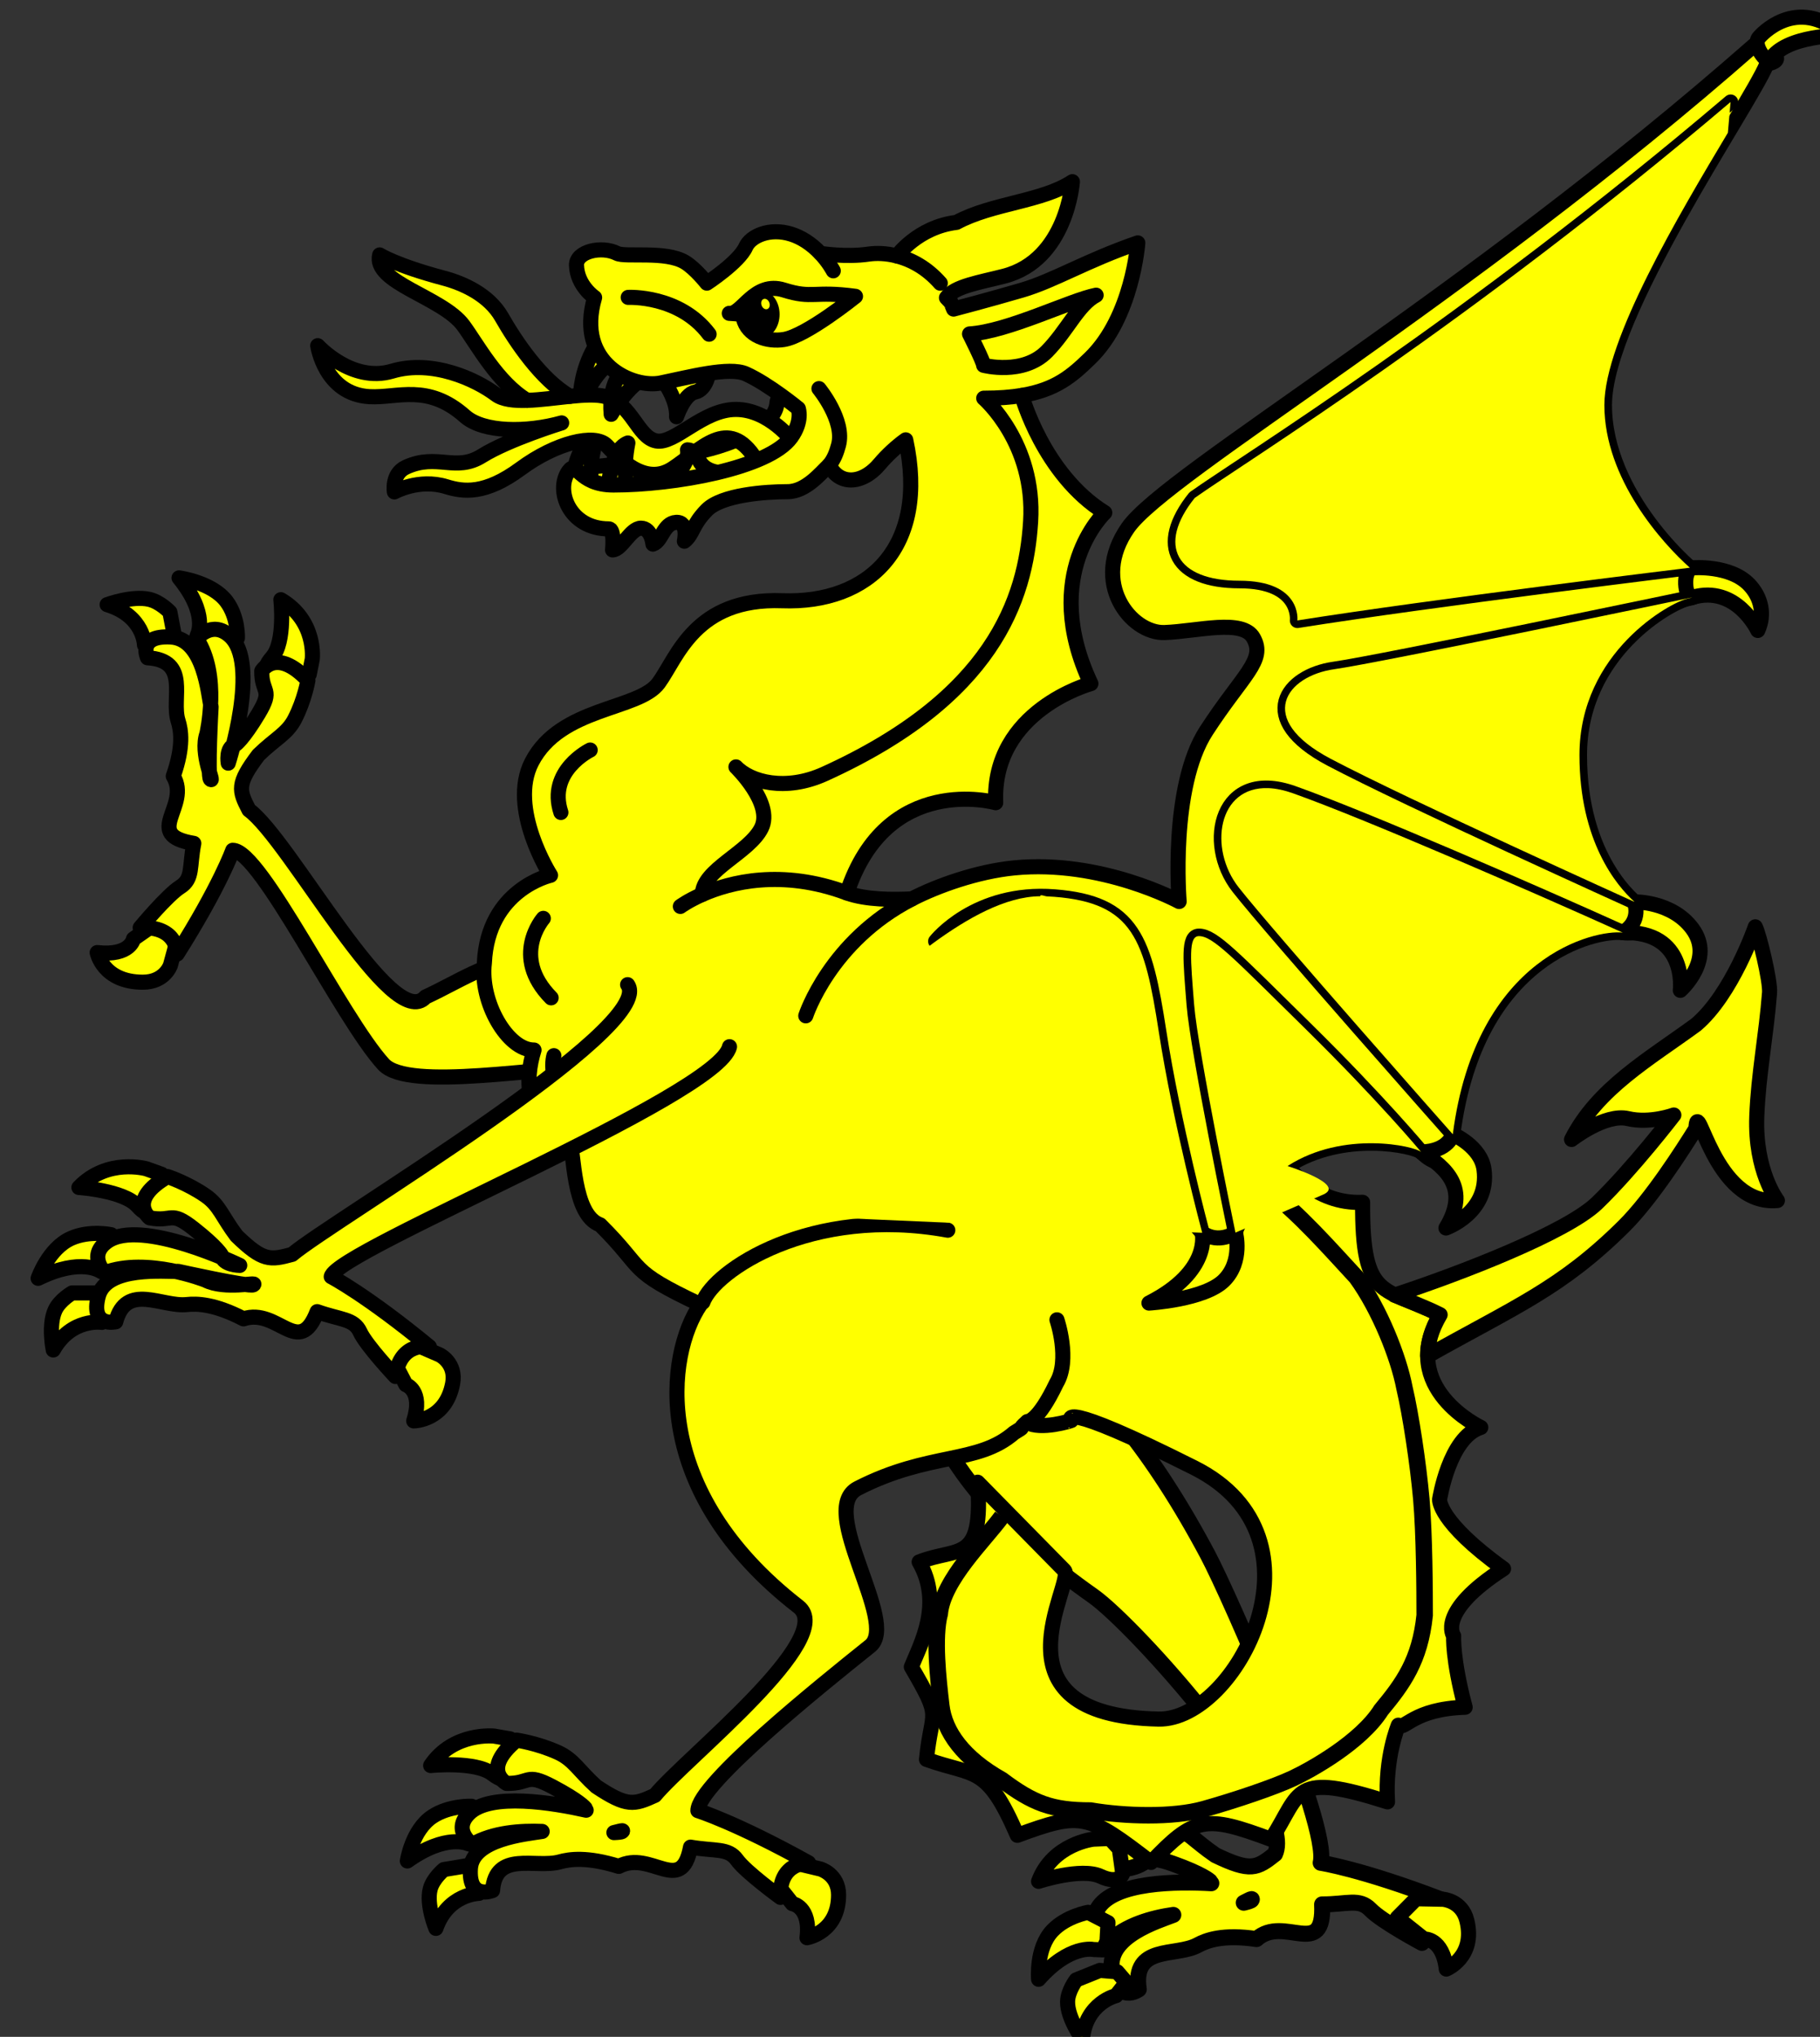 <?xml version="1.0" encoding="UTF-8" standalone="no"?>
<!-- Created with Inkscape (http://www.inkscape.org/) -->

<svg
   xmlns:i="http://ns.adobe.com/AdobeIllustrator/10.0/"
   xmlns:dc="http://purl.org/dc/elements/1.1/"
   xmlns:cc="http://creativecommons.org/ns#"
   xmlns:rdf="http://www.w3.org/1999/02/22-rdf-syntax-ns#"
   xmlns:svg="http://www.w3.org/2000/svg"
   xmlns="http://www.w3.org/2000/svg"
   xmlns:xlink="http://www.w3.org/1999/xlink"
   xmlns:sodipodi="http://sodipodi.sourceforge.net/DTD/sodipodi-0.dtd"
   xmlns:inkscape="http://www.inkscape.org/namespaces/inkscape"
   version="1.0"
   width="492.861"
   height="551.377"
   id="svg2"
   style="display:inline"
   sodipodi:version="0.32"
   inkscape:version="0.48.2 r9819"
   sodipodi:docname="wyvern.svg"
   inkscape:output_extension="org.inkscape.output.svg.inkscape">
  <rect width="100%" height="100%" fill="#333333" stroke="none"/>
  <sodipodi:namedview
     inkscape:window-height="1024"
     inkscape:window-width="1270"
     inkscape:pageshadow="2"
     inkscape:pageopacity="0.0"
     guidetolerance="10.0"
     gridtolerance="10.0"
     objecttolerance="10.0"
     borderopacity="1.0"
     bordercolor="#666666"
     pagecolor="#ffffff"
     id="base"
     showgrid="false"
     inkscape:zoom="0.64396327"
     inkscape:cx="-90.966271"
     inkscape:cy="270.08333"
     inkscape:window-x="207"
     inkscape:window-y="-4"
     inkscape:current-layer="body"
     fit-margin-top="0"
     fit-margin-left="0"
     fit-margin-right="0"
     fit-margin-bottom="0"
     inkscape:window-maximized="0" />
  <desc
     id="desc4">Blason Vide 3D</desc>
  <defs
     id="defs6">
    <linearGradient
       id="linearGradient2893">
      <stop
         id="stop2895"
         style="stop-color:#ffffff;stop-opacity:0.314"
         offset="0" />
      <stop
         id="stop2897"
         style="stop-color:#ffffff;stop-opacity:0.251"
         offset="0.19" />
      <stop
         id="stop2901"
         style="stop-color:#6b6b6b;stop-opacity:0.125"
         offset="0.6" />
      <stop
         id="stop2899"
         style="stop-color:#000000;stop-opacity:0.125"
         offset="1" />
    </linearGradient>
    <radialGradient
       cx="221.445"
       cy="226.331"
       r="300"
       fx="221.445"
       fy="226.331"
       id="radialGradient3163"
       xlink:href="#linearGradient2893"
       gradientUnits="userSpaceOnUse"
       gradientTransform="matrix(1.353,0,0,1.349,-215.351,145.224)" />
  </defs>
  <g
     id="body">
    <path
       inkscape:connector-curvature="0"
       id="path7241"
       d="m 208.918,508.189 5.658,7.132 c 0,0 5.032,0.734 3.963,9.219 0,0 8.552,-1.449 8.552,-11.591 0,-5.589 -4.92,-7.009 -4.92,-7.009 l -7.052,-1.684 z"
       i:knockout="Off"
       style="fill:#ffff00;stroke:#000000;stroke-width:4.089;stroke-linecap:round;stroke-linejoin:round;stroke-miterlimit:4;stroke-dasharray:none"
       sodipodi:nodetypes="cccsccc" />
    <path
       inkscape:connector-curvature="0"
       id="path7243"
       d="m 133.26,509.66 -3.547,2.869 c 0,0 -8.418,0.11 -11.673,9.481 0,0 -2.657,-6.318 -1.534,-10.66 0.733,-2.836 3.684,-5.26 3.684,-5.26 l 6.842,-1.145 4.495,1.37 z"
       i:knockout="Off"
       style="fill:#ffff00;stroke:#000000;stroke-width:4.089;stroke-linecap:round;stroke-linejoin:round;stroke-miterlimit:4;stroke-dasharray:none"
       sodipodi:nodetypes="cccccccc" />
    <path
       inkscape:connector-curvature="0"
       id="path7245"
       d="m 138.175,470.718 -4.362,-0.762 c 0,0 -11.029,-1.189 -17.192,7.968 0,0 12.176,-1.226 16.665,2.243 4.489,3.469 6.049,0.505 6.049,0.505 l 0.684,-6.662 z"
       i:knockout="Off"
       style="fill:#ffff00;stroke:#000000;stroke-width:4.089;stroke-linecap:round;stroke-linejoin:round;stroke-miterlimit:4;stroke-dasharray:none"
       sodipodi:nodetypes="ccccccc" />
    <path
       inkscape:connector-curvature="0"
       id="path7247"
       d="m 110.312,503.762 c 0,0 1.249,-8.387 6.809,-12.049 4.599,-3.029 10.578,-2.762 10.578,-2.762 l 4.577,3.859 -1.466,4.863 -1.629,2.038 -2.437,-0.63 c -6e-4,0 -5.927,-2.849 -16.431,4.681 z"
       i:knockout="Off"
       style="fill:#ffff00;stroke:#000000;stroke-width:4.089;stroke-linecap:round;stroke-linejoin:round;stroke-miterlimit:4;stroke-dasharray:none"
       sodipodi:nodetypes="cccccccc" />
    <path
       id="path7249"
       d="m 155.147,126.897 c 0,0 23.026,-1.994 35.194,-4.893 12.168,-2.899 19.656,-7.974 20.031,-12.685 0.374,-4.712 5.99,-1.813 5.99,-1.813 l 3.932,5.256 -6.365,13.773 -26.77,7.43 -23.213,1.813 -8.425,-4.712 z"
       i:knockout="Off"
       style="fill:#ffff00;stroke:#000000;stroke-width:4.089;stroke-linecap:round;stroke-linejoin:round;stroke-miterlimit:4;stroke-dasharray:none"
       inkscape:connector-curvature="0"
       sodipodi:nodetypes="ccsccccccc" />
    <path
       id="path7251"
       d="m 155.452,127.901 c 0,0 0.903,-8.204 6.215,-9.735 0,0 -2.599,7.985 -1.356,12.361 1.153,4.058 -1.017,0.766 -1.017,0.766 z"
       i:knockout="Off"
       style="fill:#ffff00;stroke:#000000;stroke-width:4.089;stroke-linecap:round;stroke-linejoin:round;stroke-miterlimit:4;stroke-dasharray:none"
       inkscape:connector-curvature="0"
       sodipodi:nodetypes="ccccc" />
    <path
       id="path7253"
       d="m 161.779,92.898 c 0,0 -4.971,6.782 -4.633,16.736 0,0 4.068,-9.736 8.702,-11.595 z"
       i:knockout="Off"
       style="fill:#ffff00;stroke:#000000;stroke-width:4.089;stroke-linecap:round;stroke-linejoin:round;stroke-miterlimit:4;stroke-dasharray:none"
       inkscape:connector-curvature="0"
       sodipodi:nodetypes="cccc" />
    <path
       id="path7255"
       d="m 204.735,124.432 c -7.55,-12.18 -15.099,-2.436 -22.649,2.436 -7.549,4.872 -14.679,-3.045 -17.826,-6.294 -3.146,-3.249 -13.63,-0.812 -23.277,6.294 -9.647,7.105 -15.519,6.294 -20.132,4.872 -7.427,-2.287 -14.051,1.421 -14.051,1.421 0,0 -0.839,-4.872 3.145,-6.699 8.418,-3.86 13.422,1.421 20.553,-3.045 7.13,-4.466 21.6,-8.933 21.6,-8.933 -9.437,2.639 -21.181,2.639 -26.214,-1.826 -10.066,-8.932 -18.245,-4.872 -25.794,-5.277 C 87.931,106.725 86.041,93.574 86.041,93.574 c 0,0 9.227,10.151 20.132,6.902 10.904,-3.248 22.729,2.249 28.1,6.294 1.855,1.396 4.933,1.727 8.481,1.612 -8.056,-4.828 -13.618,-15.321 -17.288,-20.289 -5.687,-7.698 -24.536,-11.572 -22.65,-19.084 0,0 4.404,2.842 17.406,6.294 5.262,1.397 12.202,4.528 15.627,10.52 3.749,6.556 10.714,17.005 18.514,21.462 3.816,-0.39 7.315,-0.58 9.688,0.095 7.13,2.03 8.598,10.962 13.631,11.977 5.033,1.015 12.582,-8.526 21.6,-8.526 9.018,0 15.519,8.73 15.519,8.73 l -2.951,4.314 -6.039,1.765 -1.076,-1.208 z"
       i:knockout="Off"
       style="fill:#ffff00;stroke:#000000;stroke-width:4.089;stroke-linecap:round;stroke-linejoin:round;stroke-miterlimit:4;stroke-dasharray:none"
       inkscape:connector-curvature="0"
       sodipodi:nodetypes="ccsscccccccccccccccccssccccc" />
    <path
       id="path7257"
       d="m 164.717,131.948 c 0,0 0.566,-10.173 5.311,-12.032 0,0 -1.695,8.094 0,12.032 l -4.181,0.766 z"
       i:knockout="Off"
       style="fill:#ffff00;stroke:#000000;stroke-width:4.089;stroke-linecap:round;stroke-linejoin:round;stroke-miterlimit:4;stroke-dasharray:none"
       inkscape:connector-curvature="0"
       sodipodi:nodetypes="ccccc" />
    <path
       id="path7259"
       d="m 180.424,131.292 c 0,0 6.44,-5.142 5.763,-9.517 0,0 2.034,0 2.937,2.406 1.334,3.551 5.763,3.72 5.763,3.72 l -2.372,2.954 z"
       i:knockout="Off"
       style="fill:#ffff00;stroke:#000000;stroke-width:4.089;stroke-linecap:round;stroke-linejoin:round;stroke-miterlimit:4;stroke-dasharray:none"
       inkscape:connector-curvature="0"
       sodipodi:nodetypes="cccccc" />
    <path
       id="path7261"
       d="m 168.785,100.226 c 0,0 -4.068,3.391 -3.277,11.924 0,0 4.634,-8.095 9.379,-9.955 l -2.485,-1.75 z"
       i:knockout="Off"
       style="fill:#ffff00;stroke:#000000;stroke-width:4.089;stroke-linecap:round;stroke-linejoin:round;stroke-miterlimit:4;stroke-dasharray:none"
       inkscape:connector-curvature="0"
       sodipodi:nodetypes="ccccc" />
    <path
       id="path7263"
       d="m 180.389,104.203 c 0,0 3.082,4.487 2.824,8.612 0,0 2.011,-6.059 5.002,-6.674 3.251,-0.669 3.822,-5.744 3.822,-5.744 l -9.557,0.51 z"
       i:knockout="Off"
       style="fill:#ffff00;stroke:#000000;stroke-width:4.089;stroke-linecap:round;stroke-linejoin:round;stroke-miterlimit:4;stroke-dasharray:none"
       inkscape:connector-curvature="0"
       sodipodi:nodetypes="cccccc" />
    <path
       inkscape:connector-curvature="0"
       id="path7327"
       d="m 43.763,248.847 -7.609,5.303 c 0,0 -0.783,4.716 -9.837,3.714 0,0 1.546,8.015 12.367,8.015 5.963,0 7.479,-4.611 7.479,-4.611 l 1.797,-6.61 z"
       i:knockout="Off"
       style="fill:#ffff00;fill-opacity:1;stroke:#000000;stroke-width:4.089;stroke-linecap:round;stroke-linejoin:round;stroke-miterlimit:4;stroke-dasharray:none;display:inline"
       sodipodi:nodetypes="cccsccc" />
    <path
       inkscape:connector-curvature="0"
       id="path7329"
       d="m 42.193,177.939 -3.062,-3.324 c 0,0 -0.118,-7.89 -10.117,-10.94 0,0 6.741,-2.49 11.374,-1.438 3.026,0.687 5.612,3.453 5.612,3.453 l 1.222,6.413 -1.461,4.212 z"
       i:knockout="Off"
       style="fill:#ffff00;fill-opacity:1;stroke:#000000;stroke-width:4.089;stroke-linecap:round;stroke-linejoin:round;stroke-miterlimit:4;stroke-dasharray:none;display:inline"
       sodipodi:nodetypes="cccccccc" />
    <path
       inkscape:connector-curvature="0"
       id="path7331"
       d="m 83.744,182.545 0.814,-4.089 c 0,0 1.268,-10.337 -8.501,-16.113 0,0 1.308,11.411 -2.393,15.619 -3.701,4.207 -0.539,5.669 -0.539,5.669 l 7.109,0.641 z"
       i:knockout="Off"
       style="fill:#ffff00;fill-opacity:1;stroke:#000000;stroke-width:4.089;stroke-linecap:round;stroke-linejoin:round;stroke-miterlimit:4;stroke-dasharray:none;display:inline"
       sodipodi:nodetypes="ccccccc" />
    <path
       inkscape:connector-curvature="0"
       id="path7333"
       d="m 48.487,156.432 c 0,0 8.949,1.17 12.856,6.381 3.232,4.311 2.947,9.914 2.947,9.914 l -4.118,4.289 -5.189,-1.374 -2.175,-1.527 0.672,-2.284 c 0,-4.3e-4 3.039,-5.555 -4.994,-15.4 z"
       i:knockout="Off"
       style="fill:#ffff00;fill-opacity:1;stroke:#000000;stroke-width:4.089;stroke-linecap:round;stroke-linejoin:round;stroke-miterlimit:4;stroke-dasharray:none;display:inline"
       sodipodi:nodetypes="cccccccc" />
    <path
       inkscape:connector-curvature="0"
       id="path7335"
       d="m 115.234,269.878 c -8.972,10.154 -36.721,-42.52 -47.811,-50.619 -2.757,-5.31 -3.367,-7.048 2.583,-14.902 4.648,-4.503 7.781,-5.742 9.839,-9.755 2.685,-5.235 3.54,-10.441 3.54,-10.441 -8.603,-9.105 -12.497,-2.534 -12.497,-2.534 -0.107,6.181 3.237,4.675 -0.93,11.615 -4.167,6.94 -6.199,8.31 -6.199,8.31 -2.705,0.736 -1.952,5.032 -1.952,5.032 0,0 8.759,-27.154 0.374,-34.517 -4.906,-4.307 -8.925,0.87 -8.925,0.87 6.491,9.818 2.767,25.707 2.767,25.707 -1.894,5.399 2.2,13.526 0.965,12.288 -0.866,-0.868 0.178,-19.591 0.178,-19.591 -0.756,-2.946 -1.728,-18.419 -10.925,-18.909 -9.197,-0.491 -6.281,5.628 -6.281,5.628 11.63,0.736 6.32,10.925 8.271,17.077 0.771,2.431 1.561,6.844 -1.31,14.967 4.869,8.123 -8.62,15.864 5.564,18.201 -1.234,6.259 -0.153,9.572 -3.668,11.78 -3.516,2.208 -10.853,11.045 -10.853,11.045 10.28,-0.49 10.009,7.117 10.009,7.117 11.601,-18.356 15.049,-28.073 15.049,-28.073 7.581,0 29.301,45.263 40.825,57.921 6.806,7.475 43.436,0.431 57.863,0.851 -7.959,-8.463 -18.578,-17.282 -22.078,-28.392 -6.961,-0.673 -15.694,5.319 -24.397,9.325 z"
       i:knockout="Off"
       style="fill:#ffff00;fill-opacity:1;stroke:#000000;stroke-width:4.089;stroke-linecap:round;stroke-linejoin:round;stroke-miterlimit:4;stroke-dasharray:none;display:inline"
       sodipodi:nodetypes="cccsccccccccscccsccscccsccc" />
    <path
       sodipodi:nodetypes="sccsccccccccccsccscccsscsccc"
       id="path2531"
       d="m 295.983,432.022 c 11.276,7.933 55.284,56.791 49.294,69.866 -4.929,3.91 -6.604,4.886 -16.118,0.312 -5.729,-3.9 -7.717,-6.888 -12.36,-8.211 -6.057,-1.726 -11.675,-1.561 -11.675,-1.561 -7.592,10.707 0.13,13.413 0.13,13.413 6.472,-1.126 4.162,-4.275 12.326,-1.359 8.164,2.915 10.037,4.732 10.037,4.732 0.115,0.223 0.254,0.415 0.407,0.581 -8.933,-0.519 -26.522,-0.535 -30.82,6.945 -3.406,5.929 2.895,9.053 2.895,9.053 4.745,-4.672 11.967,-6.618 17.636,-7.432 -4.138,1.614 -18.043,5.774 -16.611,14.771 1.527,9.597 7.262,5.374 7.262,5.374 -1.81,-12.16 9.994,-8.719 15.979,-11.965 2.365,-1.283 6.796,-2.977 15.908,-1.637 7.395,-6.654 18.459,5.732 17.752,-9.385 6.803,0.022 10.019,-1.761 13.103,1.428 3.084,3.19 13.939,8.992 13.939,8.992 -2.791,-10.519 5.206,-11.752 5.206,-11.752 -21.723,-8.31 -32.629,-9.93 -32.629,-9.93 2.514,-10.313 -24.446,-71.859 -30.606,-83.427 -60.506,-113.627 -122.034,-52.815 -31.057,11.191 z m 42.921,82.062 c 0.121,-0.013 0.136,0.059 0.009,0.249 -0.131,0.197 -0.92,0.454 -2.102,0.733 1.072,-0.54 1.839,-0.956 2.093,-0.982 z"
       style="fill:#ffff00;fill-opacity:1;stroke:#000000;stroke-width:4.331;stroke-linecap:round;stroke-linejoin:round;stroke-miterlimit:4;stroke-dasharray:none"
       inkscape:connector-curvature="0" />
    <path
       sodipodi:nodetypes="ssccccsscccsccsccccccccccsccsccccccccscscsccccscscsccsscssccsscscccsccsccccccccccccccccssscsscsccccccccsccccccccscsccc"
       id="path7265"
       d="m 288.233,425.121 c 3.06,3.111 -21.564,39.296 25.536,40.234 20.756,0.414 47.49,-49.025 9.61,-68.039 -37.879,-19.014 -33.336,-12.782 -33.283,-12.772 0.053,0.01 -8.28,2.7 -12.065,0.455 -2.773,2.426 0.159,0.687 -3.431,2.873 -9.861,8.559 -22.874,5.067 -42.307,15.009 -11.162,5.711 11.319,36.324 3.343,42.702 -13.506,10.801 -46.643,37.453 -46.643,44.558 0,0 10.371,3.234 29.957,14.106 0,0 -8.115,-0.262 -7.591,9.372 0,0 -9.439,-6.871 -11.796,-10.166 -2.356,-3.295 -5.891,-2.278 -12.57,-3.434 -2.493,13.293 -10.749,0.65 -19.416,5.213 -8.667,-2.691 -13.377,-1.954 -15.971,-1.231 -6.564,1.829 -17.434,-3.142 -18.219,7.758 0,0 -6.524,2.723 -6,-5.897 0.491,-8.08 15.026,-9.382 19.431,-10.097 -5.741,-0.238 -13.245,0.251 -18.891,3.53 0,0 -5.53,-3.776 -0.934,-8.373 5.799,-5.801 23.073,-2.848 31.738,-0.903 -0.115,-0.17 -0.211,-0.361 -0.277,-0.575 0,0 -1.457,-1.896 -8.861,-5.801 -7.404,-3.906 -5.799,-0.775 -12.394,-0.876 0,0 -7.014,-3.649 2.701,-11.712 0,0 5.553,0.795 11.139,3.311 4.281,1.929 5.604,4.866 10.409,9.222 8.381,5.576 10.232,5.006 15.898,2.422 8.641,-10.394 49.696,-42.69 38.862,-51.098 -40.475,-31.416 -35.808,-68.146 -26.541,-81.765 -20.147,-9.517 -14.604,-9.136 -27.154,-21.59 -7.601,-2.683 -6.965,-20.422 -8.292,-22.494 -12.228,-5.131 -12.169,-16.647 -9.606,-24.819 -7.149,0.063 -14.712,-12.962 -13.445,-23.561 0.897,-19.953 17.913,-23.739 17.913,-23.739 0,0 -11.566,-18.091 -5.08,-30.648 7.767,-15.036 28.957,-14.027 34.351,-21.399 5.078,-6.94 9.862,-23.142 33.46,-22.275 23.599,0.868 39.733,-14.633 33.46,-43.55 -2.484,1.75 -5.254,4.369 -6.964,6.417 -4.931,5.905 -11.204,5.791 -13.752,0.397 -2.268,2.122 -6.29,7.211 -11.27,7.211 -6.076,0 -17.832,0.85 -21.884,4.967 -4.05,4.118 -3.643,6.481 -6.073,8.442 0,0 1.209,-5.3 -2.234,-5.103 -3.443,0.196 -3.847,5.099 -6.277,5.883 0,0 -0.405,-4.31 -3.241,-4.31 -2.836,0 -5.263,5.883 -7.694,5.883 0,0 0.598,-5.692 -1.022,-5.692 -10.736,0 -14.537,-10.499 -10.891,-15.598 2.305,-3.225 2.421,3.722 12.146,3.722 16.204,0 42.065,-4.49 48.132,-12.902 3.154,-4.373 1.942,-7.785 1.942,-7.785 0,0 -7.996,-6.601 -14.219,-9.4 -4.485,-2.017 -15.272,0.873 -23.081,2.476 -7.371,1.514 -23.135,-5.097 -17.869,-23.137 0,0 -4.761,-3.185 -4.905,-8.77 -0.096,-3.709 6.772,-5.31 10.978,-3.188 2.251,1.136 13.19,-0.772 18.424,2.408 2.815,1.711 5.898,5.651 5.898,5.651 0,0 8.718,-5.692 10.54,-9.81 1.272,-2.873 6.418,-5.318 12.348,-3.437 2.57,0.815 5.287,2.444 7.9,5.202 0,0 6.873,1.085 12.964,0.192 2.159,-0.317 4.857,-0.243 7.723,0.493 0,0 5.605,-7.801 16.132,-9.085 9.684,-5.228 23.223,-5.608 31.387,-11.014 0,0 -1.43,21.166 -18.497,25.572 -6.445,1.664 -13.458,2.723 -15.606,5.842 1.979,2.257 0.43,-0.441 1.927,3.065 0,0 9.788,-2.568 18.497,-5.117 8.709,-2.549 17.551,-8.049 31.387,-12.793 0,0 -1.403,20.072 -12.964,31.264 -4.793,4.64 -9.106,8.471 -18.453,10.029 0,0 -1.086,21.659 15.562,32.057 0,0 -15.657,12.027 -1.693,41.662 0,0 -26.388,6.089 -25.314,31.045 0,0 -36.851,2.176 -35.898,29.909 5.052,1.881 12.616,1.872 17.592,1.601 6.859,-3.523 17.601,-7.396 27.723,-8.387 23.655,-2.318 44.643,9.099 44.643,9.099 -6e-5,0 -2.581,-30.893 7.343,-46.177 9.926,-15.285 16.173,-19.049 12.774,-25.162 -2.936,-5.278 -15.097,-1.789 -24.073,-1.464 -9.062,0.328 -20.274,-13.542 -9.898,-28.391 10.376,-14.848 91.208,-61.739 169.419,-130.46 0,0 11.172,3.303 3.577,4.98 -4.873,11.651 -43.972,67.83 -43.972,92.286 0,24.457 23.455,44.991 26.614,46.738 3.158,1.747 0.452,4.804 -4.058,5.678 -4.511,0.874 -29.314,14.41 -29.314,42.36 0,27.95 14.433,39.737 17.139,41.484 2.705,1.747 1.802,7.427 -5.416,6.554 -7.218,-0.873 -39.756,6.052 -46.015,54.592 -0.451,3.494 -1.544,11.601 -8.57,4.802 -1.653,-1.6 -21,-6.021 -36.19,3.776 0,0 7.205,10.429 20.322,9.837 -0.168,26.987 5.846,22.67 20.98,30.44 -11.736,19.843 11.021,30.5 11.021,30.5 -8.569,2.668 -11.153,19.497 -11.153,19.497 0,0 -0.578,5.881 17.314,18.758 -18.264,11.751 -13.504,18.197 -13.504,18.197 0,0 -0.415,6.06 3.11,19.292 -14.139,0.437 -16.327,6.279 -18.088,4.857 0,0 -3.679,8.697 -2.934,20.756 -25.969,-8.268 -23.21,-2.783 -31.504,10.166 -17.774,-6.621 -20.655,-6.27 -32.541,6.225 -17.138,-13.195 -18.8,-13.755 -36.205,-7.334 -8.355,-19.229 -11.39,-15.841 -24.599,-20.551 1.369,-13.989 4.462,-10.356 -4.102,-25.038 2.487,-6.156 8.621,-17.059 2.117,-28.418 10.656,-4.168 17.457,0.623 15.826,-21.583 z M 168.511,495.574 c 0.122,0.009 0.121,0.074 -0.044,0.219 -0.171,0.149 -0.999,0.242 -2.219,0.287 1.166,-0.292 2.008,-0.526 2.263,-0.506 z"
       style="fill:#ffff00;fill-opacity:1;stroke:#000000;stroke-width:4.089;stroke-linecap:round;stroke-linejoin:round;stroke-miterlimit:4;stroke-dasharray:none"
       inkscape:connector-curvature="0" />
    <path
       id="path7267"
       d="m 229.357,241.725 c 10.741,-32.754 40.28,-24.436 40.28,-24.436 -1.074,-24.956 25.779,-32.234 25.779,-32.234 -13.964,-29.635 3.759,-46.272 3.759,-46.272 -16.649,-10.397 -22.48,-31.734 -22.48,-31.734 -2.896,0.483 -6.276,0.746 -10.3,0.746 0,0 14.015,12.072 12.702,33.37 -1.314,21.299 -10.324,47.7 -55.825,68.346 -10.508,4.768 -20.031,2.225 -23.972,-1.907 0,0 10.18,9.854 6.896,16.53 -3.285,6.676 -15.995,11.296 -15.995,17.97 7.466,-3.273 21.458,-6.97 39.154,-0.379 z"
       i:knockout="Off"
       style="fill:#ffff00;stroke:#000000;stroke-width:4.089;stroke-linecap:round;stroke-linejoin:round;stroke-miterlimit:4;stroke-dasharray:none"
       inkscape:connector-curvature="0"
       sodipodi:nodetypes="cccccccccccc" />
    <path
       id="path7269"
       d="m 154.363,107.283 c -3.824,0.39 -7.965,0.979 -11.61,1.098"
       i:knockout="Off"
       style="fill:#ffff00;stroke:#000000;stroke-width:4.089;stroke-linecap:round;stroke-linejoin:round;stroke-miterlimit:4;stroke-dasharray:none"
       inkscape:connector-curvature="0"
       sodipodi:nodetypes="cc" />
    <path
       id="path7271"
       d="m 190.347,352.501 c 3.027,-8.429 29.131,-26.287 66.318,-19.488"
       i:knockout="Off"
       style="fill:none;stroke:#000000;stroke-width:4.089;stroke-linecap:round;stroke-linejoin:round;stroke-miterlimit:4;stroke-dasharray:none"
       sodipodi:nodetypes="cc"
       inkscape:connector-curvature="0" />
    <path
       id="path7275"
       d="m 184.243,245.365 c 0,0 2.115,-1.574 5.959,-3.26"
       i:knockout="Off"
       style="fill:none;stroke:#000000;stroke-width:4.089;stroke-linecap:round;stroke-linejoin:round;stroke-miterlimit:4;stroke-dasharray:none"
       inkscape:connector-curvature="0"
       sodipodi:nodetypes="cc" />
    <path
       id="path7277"
       d="m 218.207,274.978 c 0,0 6.512,-20.232 28.738,-31.651"
       i:knockout="Off"
       style="fill:none;stroke:#000000;stroke-width:4.089;stroke-linecap:round;stroke-linejoin:round;stroke-miterlimit:4;stroke-dasharray:none"
       inkscape:connector-curvature="0"
       sodipodi:nodetypes="cc" />
    <path
       id="path7279"
       d="m 264.767,327.455 c 0,0 33.538,-25.97 60.774,6.252 2.643,3.126 7.337,3.886 9.247,-0.899 3.372,-8.161 8.352,-13.616 13.883,-17.183"
       i:knockout="Off"
       style="fill:none;stroke:#000000;stroke-width:4.089;stroke-linecap:round;stroke-linejoin:round;stroke-miterlimit:4;stroke-dasharray:none"
       inkscape:connector-curvature="0"
       sodipodi:nodetypes="cccc" />
    <path
       sodipodi:nodetypes="ccc"
       id="path7281"
       d="m 286.227,357.275 c 0,0 3.68,10.851 -0.137,17.157 -5.079,10.644 -7.841,10.364 -7.841,10.364"
       i:knockout="Off"
       style="fill:none;stroke:#000000;stroke-width:4.089;stroke-linecap:round;stroke-linejoin:round;stroke-miterlimit:4;stroke-dasharray:none"
       inkscape:connector-curvature="0" />
    <path
       id="path7283"
       d="m 224.55,125.891 c 1.397,-1.672 2.026,-3.6 2.512,-5.347 1.852,-6.659 -5.285,-15.347 -5.285,-15.347"
       i:knockout="Off"
       style="fill:#ffff00;stroke:#000000;stroke-width:4.089;stroke-linecap:round;stroke-linejoin:round;stroke-miterlimit:4;stroke-dasharray:none"
       inkscape:connector-curvature="0"
       sodipodi:nodetypes="ccc" />
    <path
       id="path7285"
       d="m 222.207,68.598 c 2.228,2.353 3.444,4.706 3.444,4.706"
       i:knockout="Off"
       style="fill:#5ab532;stroke:#000000;stroke-width:4.089;stroke-linecap:round;stroke-linejoin:round;stroke-miterlimit:4;stroke-dasharray:none"
       inkscape:connector-curvature="0"
       sodipodi:nodetypes="cc" />
    <path
       id="path7287"
       d="m 254.629,76.658 c -3.641,-4.151 -7.853,-6.376 -11.743,-7.376"
       i:knockout="Off"
       style="fill:#5ab532;stroke:#000000;stroke-width:4.089;stroke-linecap:round;stroke-linejoin:round;stroke-miterlimit:4;stroke-dasharray:none"
       inkscape:connector-curvature="0"
       sodipodi:nodetypes="cc" />
    <path
       sodipodi:nodetypes="ccccsc"
       id="path7289"
       d="m 197.496,84.821 c 3.43,0.439 6.731,-8.847 14.766,-6.318 7.891,2.484 8,0.162 19.403,1.714 0,0 -13.313,10.74 -19.403,11.69 -4.454,0.696 -9.82,-0.95 -10.972,-5.775 -0.326,-1.363 -2.223,-1.153 -3.794,-1.311 z"
       i:knockout="Off"
       style="fill:#ffff00;stroke:#000000;stroke-width:4.089;stroke-linecap:round;stroke-linejoin:round;stroke-miterlimit:4;stroke-dasharray:none"
       inkscape:connector-curvature="0" />
    <path
       sodipodi:nodetypes="ccccc"
       id="path7291"
       d="m 296.829,79.909 c -7.011,1.388 -23.928,9.864 -34.272,10.489 0,0 3.818,7.55 3.818,8.49 0,0 10.668,2.816 17.132,-3.756 5.52,-5.61 8.473,-12.719 13.322,-15.223 z"
       i:knockout="Off"
       style="fill:none;stroke:#000000;stroke-width:4.089;stroke-linecap:round;stroke-linejoin:round;stroke-miterlimit:4;stroke-dasharray:none"
       inkscape:connector-curvature="0" />
    <path
       style="fill:#000000"
       id="path7293"
       d="m 206.374,78.783 c -0.028,0 -0.054,0.005 -0.082,0.005 -1.452,0.653 -2.689,1.662 -3.79,2.673 -0.546,1.027 -0.868,2.278 -0.868,3.631 0,1.333 0.313,2.567 0.842,3.586 0.949,1.277 2.296,2.173 3.821,2.718 0.026,7.8e-4 0.05,0.005 0.076,0.005 2.617,0 4.739,-2.825 4.739,-6.31 0,-3.485 -2.121,-6.309 -4.738,-6.309 z m 1.4,4.89 c -0.581,0.198 -1.27,-0.255 -1.537,-1.012 -0.267,-0.758 -0.014,-1.531 0.568,-1.73 0.582,-0.198 1.27,0.255 1.538,1.012 0.268,0.758 0.013,1.531 -0.569,1.73 z"
       i:knockout="Off"
       inkscape:connector-curvature="0"
       sodipodi:nodetypes="cccsccssccccccc" />
    <path
       id="path7295"
       d="M 192.026,90.47 C 183.976,79.778 170.123,80.503 170.123,80.503"
       i:knockout="Off"
       style="fill:#ffff00;stroke:#000000;stroke-width:4.089;stroke-linecap:round;stroke-linejoin:round;stroke-miterlimit:4;stroke-dasharray:none"
       inkscape:connector-curvature="0"
       sodipodi:nodetypes="cc" />
    <path
       inkscape:connector-curvature="0"
       id="path7297"
       d="m 476.443,10.018 c 0,0 9.975,-11.797 22.657,-0.44 0,0 -15.56,-0.272 -19.786,6.699 -0.631,1.041 -5.049,-4.115 -2.871,-6.259 z"
       i:knockout="Off"
       style="fill:#ffff00;stroke:#000000;stroke-width:4.089;stroke-linecap:round;stroke-linejoin:round;stroke-miterlimit:4;stroke-dasharray:none"
       sodipodi:nodetypes="cccc" />
    <path
       inkscape:connector-curvature="0"
       id="path7299"
       d="m 458.513,153.703 c 0,0 10.03,-0.815 15.172,4.564 3.268,3.417 4.282,8.111 2.328,12.393 0,0 -5.788,-12.421 -17.694,-8.962 -2.057,0.597 -2.892,-7.596 0.194,-7.995 z"
       i:knockout="Off"
       style="fill:#ffff00;stroke:#000000;stroke-width:4.089;stroke-linecap:round;stroke-linejoin:round;stroke-miterlimit:4;stroke-dasharray:none"
       sodipodi:nodetypes="ccccc" />
    <path
       inkscape:connector-curvature="0"
       id="path7301"
       d="m 439.45,252.452 c 17.602,-0.527 15.589,15.629 15.589,15.629 0,0 9.451,-8.37 3.218,-16.74 -5.55,-7.453 -15.684,-7.201 -15.684,-7.201 0,0 2.197,5.14 -3.124,8.312 z"
       i:knockout="Off"
       style="fill:#ffff00;stroke:#000000;stroke-width:4.089;stroke-linecap:round;stroke-linejoin:round;stroke-miterlimit:4;stroke-dasharray:none"
       sodipodi:nodetypes="ccccc" />
    <path
       inkscape:connector-curvature="0"
       id="path7303"
       d="m 384.864,311.846 c 6.92,4.35 13.151,9.964 6.705,20.571 0,0 11.815,-4.158 10.311,-15.804 -0.815,-6.313 -8.445,-9.57 -8.445,-9.57 0,0 -1.099,4.613 -8.571,4.803 z"
       i:knockout="Off"
       style="fill:#ffff00;stroke:#000000;stroke-width:4.089;stroke-linecap:round;stroke-linejoin:round;stroke-miterlimit:4;stroke-dasharray:none"
       sodipodi:nodetypes="ccccc" />
    <path
       inkscape:connector-curvature="0"
       id="path7305"
       d="m 325.541,333.708 c 0,0 2.68,10.368 -14.398,19.028 0,0 15.064,-0.882 20.331,-6.141 5.205,-5.197 3.091,-12.912 3.091,-12.912 0,0 -4.385,3.201 -9.024,0.026 z"
       i:knockout="Off"
       style="fill:#ffff00;stroke:#000000;stroke-width:4.089;stroke-linecap:round;stroke-linejoin:round;stroke-miterlimit:4;stroke-dasharray:none"
       sodipodi:nodetypes="cccccc" />
    <path
       id="path7307"
       d="m 253.379,254.807 c 0,0 10.716,-13.693 32.147,-12.033 21.431,1.66 24.432,11.618 28.289,36.515 3.857,24.897 11.725,54.419 11.725,54.419"
       i:knockout="Off"
       style="fill:none;stroke:#000000;stroke-width:4.089;stroke-linecap:round;stroke-linejoin:round;stroke-miterlimit:4;stroke-dasharray:none"
       inkscape:connector-curvature="0"
       sodipodi:nodetypes="cssc" />
    <path
       id="path7309"
       d="m 334.565,333.683 c 0,0 -10.219,-49.413 -11.195,-61.695 -0.975,-12.282 -1.627,-18.572 1.301,-18.58 3.789,-0.01 9.11,5.668 28.953,25.193 19.843,19.524 31.239,33.245 31.239,33.245"
       i:knockout="Off"
       style="fill:none;stroke:#000000;stroke-width:4.089;stroke-linecap:round;stroke-linejoin:round;stroke-miterlimit:4;stroke-dasharray:none"
       inkscape:connector-curvature="0"
       sodipodi:nodetypes="cscsc" />
    <path
       id="path7311"
       d="m 393.435,307.042 c 0,0 -48.659,-54.928 -58.028,-66.86 -9.368,-11.933 -4.728,-32.369 14.749,-25.448 19.477,6.921 64.44,26.509 89.295,37.718"
       i:knockout="Off"
       style="fill:none;stroke:#000000;stroke-width:4.089;stroke-linecap:round;stroke-linejoin:round;stroke-miterlimit:4;stroke-dasharray:none"
       inkscape:connector-curvature="0"
       sodipodi:nodetypes="ccsc" />
    <path
       id="path7313"
       d="m 442.575,244.139 c 0,0 -61.578,-27.832 -82.238,-38.741 -20.66,-10.909 -11.895,-22.425 0.94,-24.243 12.834,-1.818 97.042,-19.458 97.042,-19.458"
       i:knockout="Off"
       style="fill:none;stroke:#000000;stroke-width:4.089;stroke-linecap:round;stroke-linejoin:round;stroke-miterlimit:4;stroke-dasharray:none"
       inkscape:connector-curvature="0"
       sodipodi:nodetypes="cscc" />
    <path
       id="path7315"
       d="m 457.894,153.635 c 0,0 -70.564,8.606 -106.559,14.334 0,0 1.286,-10.754 -15.725,-10.754 -17.011,0 -22.436,-9.546 -12.081,-22.434 13.722,-9.733 74.568,-47.203 145.135,-107.161"
       i:knockout="Off"
       style="fill:none;stroke:#000000;stroke-width:4.089;stroke-linecap:round;stroke-linejoin:round;stroke-miterlimit:4;stroke-dasharray:none"
       sodipodi:nodetypes="ccscc"
       inkscape:connector-curvature="0" />
    <path
       id="path7317"
       d="m 159.821,203.036 c 0,0 -11.636,5.632 -7.933,16.896"
       i:knockout="Off"
       style="fill:none;stroke:#000000;stroke-width:4.089;stroke-linecap:round;stroke-linejoin:round;stroke-miterlimit:4;stroke-dasharray:none"
       inkscape:connector-curvature="0"
       sodipodi:nodetypes="cc" />
    <path
       id="path7319"
       d="m 147.128,248.604 c 0,0 -8.991,10.24 2.116,21.504"
       i:knockout="Off"
       style="fill:none;stroke:#000000;stroke-width:4.089;stroke-linecap:round;stroke-linejoin:round;stroke-miterlimit:4;stroke-dasharray:none"
       inkscape:connector-curvature="0"
       sodipodi:nodetypes="cc" />
    <path
       sodipodi:nodetypes="cc"
       id="path7321"
       d="m 149.992,285.776 c 0,0 -3.217,10.322 11.189,20.667"
       i:knockout="Off"
       style="fill:none;stroke:#000000;stroke-width:4.089;stroke-linecap:round;stroke-linejoin:round;stroke-miterlimit:4;stroke-dasharray:none"
       inkscape:connector-curvature="0" />
    <path
       sodipodi:nodetypes="ccccccccccccc"
       id="path7323"
       d="m 271.312,410.506 c -4.696,6.442 -15.968,17.107 -16.826,26.35 -1.684,6.311 -0.421,17.751 0.421,24.851 0.842,7.1 5.892,14.201 16.415,20.118 8.418,6.311 13.468,8.284 23.991,8.284 9.26,1.578 22.307,1.972 30.725,-0.394 8.418,-2.367 18.94,-5.917 23.991,-8.284 5.051,-2.367 18.519,-9.862 23.99,-18.54 5.893,-7.1 10.522,-13.412 11.785,-25.64 0,-6.311 -0.072,-22.05 -0.914,-31.517 -0.842,-9.467 -2.874,-22.918 -4.557,-30.019 -1.581,-8.312 -6.734,-21.301 -13.048,-29.979 -6.981,-7.523 -15.573,-17.356 -23.991,-23.668"
       style="fill:none;stroke:#000000;stroke-width:4.461;stroke-linecap:butt;stroke-linejoin:miter;stroke-opacity:1"
       inkscape:connector-curvature="0" />
    <path
       sodipodi:nodetypes="cssscscccscsscc"
       id="path2161"
       d="m 475.334,250.892 c 1.094,2.159 4.11,14.651 3.865,17.837 -0.877,11.382 -3.024,22.18 -3.456,33.429 -0.574,14.91 5.581,22.818 5.581,22.818 -17.284,1.602 -21.721,-28.997 -22.05,-19.502 -3.591,5.762 -12.085,19.093 -19.582,26.515 -16.948,16.779 -29.181,21.607 -53.076,35.042 -0.017,-3.305 0.949,-7.032 3.376,-11.135 -3.579,-1.837 -9.778,-4.237 -12.375,-5.296 18.005,-5.907 46.672,-16.998 54.895,-24.951 9.675,-9.358 20.769,-23.813 20.769,-23.813 0,0 -6.431,2.375 -12.437,0.968 -6.208,-1.454 -15.262,5.648 -15.262,5.648 7.029,-13.84 20.87,-21.68 33.694,-31.048 9.756,-8.236 16.06,-26.512 16.06,-26.512 z"
       style="fill:#ffff00;fill-opacity:1;stroke:#000000;stroke-width:4.089;stroke-linecap:round;stroke-linejoin:round;stroke-miterlimit:4;stroke-dasharray:none;display:inline"
       inkscape:connector-curvature="0" />
    <path
       style="fill:#ffff00;fill-opacity:1;stroke:none"
       d="m 468.644,27.603 -0.727,8.329 c -13.166,22.033 -33.449,56.06 -33.449,73.715 0,20.032 15.718,37.431 23.148,44.032 -0.853,0.104 -70.51,8.581 -106.284,14.273 0,10e-6 1.297,-10.752 -15.714,-10.752 -17.011,2e-5 -22.433,-9.526 -12.079,-22.413 13.722,-9.733 74.539,-47.225 145.106,-107.183 z M 458.303,161.705 c -0.409,0.127 -0.803,0.254 -1.252,0.341 -4.511,0.874 -29.328,14.416 -29.328,42.366 0,23.214 9.942,35.255 14.866,39.678 l 0,0.038 c 0,0 -61.589,-27.822 -82.248,-38.731 -20.66,-10.909 -11.906,-22.413 0.929,-24.231 12.834,-1.818 97.034,-19.46 97.034,-19.46 z M 343.535,213.347 c 1.973,0.08 4.19,0.536 6.625,1.401 19.477,6.921 64.422,26.501 89.277,37.709 -7.218,-0.873 -39.753,6.055 -46.012,54.595 0,0 -48.641,-54.929 -58.01,-66.862 -8.197,-10.442 -5.688,-27.405 8.12,-26.843 z m -61.848,29.266 c 0,-0.609 1.23,0.016 1.858,0.038 0.649,0.023 1.31,0.062 1.979,0.114 21.431,1.66 24.421,11.639 28.278,36.536 3.857,24.897 11.756,54.406 11.756,54.406 0,0 -68.267,-2.546 -103.624,-4.294 -19.64,-18.787 10.26,-57.96 10.26,-57.96 7.878,-4.922 30.617,-28.726 49.493,-28.839 z m 42.982,10.79 c 3.789,-0.01 9.122,5.691 28.965,25.215 19.843,19.524 31.227,33.242 31.227,33.242 -1.653,-1.6 -21.006,-6.012 -36.196,3.786 0,0 16.005,4.971 9.655,7.724 l -23.753,10.298 c 0,0 -10.215,-49.393 -11.19,-61.675 -0.975,-12.282 -1.635,-18.582 1.293,-18.59 z"
       id="path3151"
       sodipodi:nodetypes="ccscsscccssccssccccssccssscccccsccccscsc"
       inkscape:connector-curvature="0" />
    <path
       inkscape:connector-curvature="0"
       id="path2521"
       d="m 105.733,366.811 4.174,8.017 c 0,0 4.773,1.564 2.125,9.807 0,0 8.621,-0.018 10.538,-10.083 1.057,-5.546 -3.477,-7.773 -3.477,-7.773 l -6.565,-2.842 z"
       i:knockout="Off"
       style="fill:#ffff00;fill-opacity:1;stroke:#000000;stroke-width:4.089;stroke-linecap:round;stroke-linejoin:round;stroke-miterlimit:4;stroke-dasharray:none;display:inline"
       sodipodi:nodetypes="cccsccc" />
    <path
       inkscape:connector-curvature="0"
       id="path2523"
       d="m 31.611,355.708 -4.005,2.259 c 0,0 -8.237,-1.289 -13.185,7.471 0,0 -1.399,-6.711 0.518,-10.834 1.251,-2.692 4.59,-4.608 4.59,-4.608 l 6.895,-5.9e-4 4.128,2.106 z"
       i:knockout="Off"
       style="fill:#ffff00;fill-opacity:1;stroke:#000000;stroke-width:4.089;stroke-linecap:round;stroke-linejoin:round;stroke-miterlimit:4;stroke-dasharray:none;display:inline"
       sodipodi:nodetypes="cccccccc" />
    <path
       inkscape:connector-curvature="0"
       id="path2525"
       d="m 43.77,317.878 -4.114,-1.481 c 0,0 -10.54,-3.011 -18.286,5.052 0,0 12.115,0.805 15.842,4.993 3.725,4.188 5.808,1.506 5.808,1.506 l 1.928,-6.498 z"
       i:knockout="Off"
       style="fill:#ffff00;fill-opacity:1;stroke:#000000;stroke-width:4.089;stroke-linecap:round;stroke-linejoin:round;stroke-miterlimit:4;stroke-dasharray:none;display:inline"
       sodipodi:nodetypes="ccccccc" />
    <path
       inkscape:connector-curvature="0"
       id="path2527"
       d="m 10.329,346.043 c 0,0 2.805,-8.116 8.924,-10.827 5.062,-2.242 10.847,-0.984 10.847,-0.984 l 3.737,4.59 -2.351,4.583 -1.976,1.752 -2.259,-1.03 c -4.56e-4,-8e-5 -5.246,-3.811 -16.922,1.917 z"
       i:knockout="Off"
       style="fill:#ffff00;fill-opacity:1;stroke:#000000;stroke-width:4.089;stroke-linecap:round;stroke-linejoin:round;stroke-miterlimit:4;stroke-dasharray:none;display:inline"
       sodipodi:nodetypes="cccccccc" />
    <path
       inkscape:connector-curvature="0"
       id="path2529"
       d="m 169.956,266.551 c 8.204,11.599 -80.445,64.132 -90.843,73.012 -6.019,1.624 -7.936,1.883 -15.062,-5.043 -3.866,-5.121 -4.602,-8.255 -8.415,-10.88 -4.976,-3.425 -10.247,-5.142 -10.247,-5.142 -11.006,6.388 -4.853,11.175 -4.853,11.175 6.418,1.195 5.442,-2.183 11.931,2.923 6.489,5.105 7.556,7.238 7.556,7.238 0.288,2.646 4.894,2.707 4.894,2.707 0,0 -26.726,-12.958 -35.88,-6.463 -5.355,3.8 -0.675,8.456 -0.675,8.456 11.374,-4.298 27.262,1.981 27.262,1.981 5.287,2.719 14.475,0.35 12.967,1.28 -1.057,0.652 -20.37,-3.637 -20.37,-3.637 -3.201,0.181 -19.488,-1.656 -21.628,6.811 -2.141,8.467 4.748,6.839 4.748,6.839 2.828,-10.687 12.497,-3.943 19.249,-4.667 2.668,-0.286 7.404,-0.239 15.355,3.87 9.322,-3.089 14.994,10.828 19.94,-1.95 6.299,2.256 9.941,1.838 11.618,5.499 1.677,3.661 9.58,12.051 9.58,12.051 1.311,-9.648 9.185,-8.048 9.185,-8.048 -17.061,-14.042 -26.569,-18.971 -26.569,-18.971 1.343,-7.051 104.86,-48.909 107.853,-62.252"
       i:knockout="Off"
       style="fill:#ffff00;fill-opacity:1;stroke:#000000;stroke-width:4.089;stroke-linecap:round;stroke-linejoin:round;stroke-miterlimit:4;stroke-dasharray:none;display:inline"
       sodipodi:nodetypes="cccsccccccccscccsccscccc" />
    <path
       inkscape:connector-curvature="0"
       id="path2543"
       d="m 378.391,519.137 7.211,5.746 c 0,0 5.078,-0.355 6.056,8.14 0,0 7.988,-3.231 5.573,-13.112 -1.331,-5.445 -6.463,-5.783 -6.463,-5.783 l -7.273,-0.141 z"
       i:knockout="Off"
       style="fill:#ffff00;stroke:#000000;stroke-width:4.089;stroke-linecap:round;stroke-linejoin:round;stroke-miterlimit:4;stroke-dasharray:none"
       sodipodi:nodetypes="cccsccc" />
    <path
       inkscape:connector-curvature="0"
       id="path2545"
       d="m 305.024,536.659 -2.773,3.55 c 0,0 -8.176,1.897 -9.116,11.72 0,0 -4.093,-5.591 -4.033,-10.061 0.039,-2.919 2.338,-5.909 2.338,-5.909 l 6.394,-2.571 4.705,0.379 z"
       i:knockout="Off"
       style="fill:#ffff00;stroke:#000000;stroke-width:4.089;stroke-linecap:round;stroke-linejoin:round;stroke-miterlimit:4;stroke-dasharray:none"
       sodipodi:nodetypes="cccccccc" />
    <path
       inkscape:connector-curvature="0"
       id="path2547"
       d="m 300.54,497.67 -4.432,0.185 c 0,0 -11.029,1.187 -14.854,11.419 0,0 11.572,-3.784 16.772,-1.358 5.2,2.425 6.014,-0.794 6.014,-0.794 l -0.919,-6.637 z"
       i:knockout="Off"
       style="fill:#ffff00;stroke:#000000;stroke-width:4.089;stroke-linecap:round;stroke-linejoin:round;stroke-miterlimit:4;stroke-dasharray:none"
       sodipodi:nodetypes="ccccccc" />
    <path
       inkscape:connector-curvature="0"
       id="path2549"
       d="m 281.259,535.791 c 0,0 -0.78,-8.438 3.766,-13.188 3.76,-3.929 9.649,-4.94 9.649,-4.94 l 5.378,2.787 -0.271,5.05 -1.102,2.332 -2.524,-0.096 c -5.8e-4,1.3e-4 -6.453,-1.515 -14.895,8.055 z"
       i:knockout="Off"
       style="fill:#ffff00;stroke:#000000;stroke-width:4.089;stroke-linecap:round;stroke-linejoin:round;stroke-miterlimit:4;stroke-dasharray:none"
       sodipodi:nodetypes="ccccccccc" />
  </g>
</svg>
